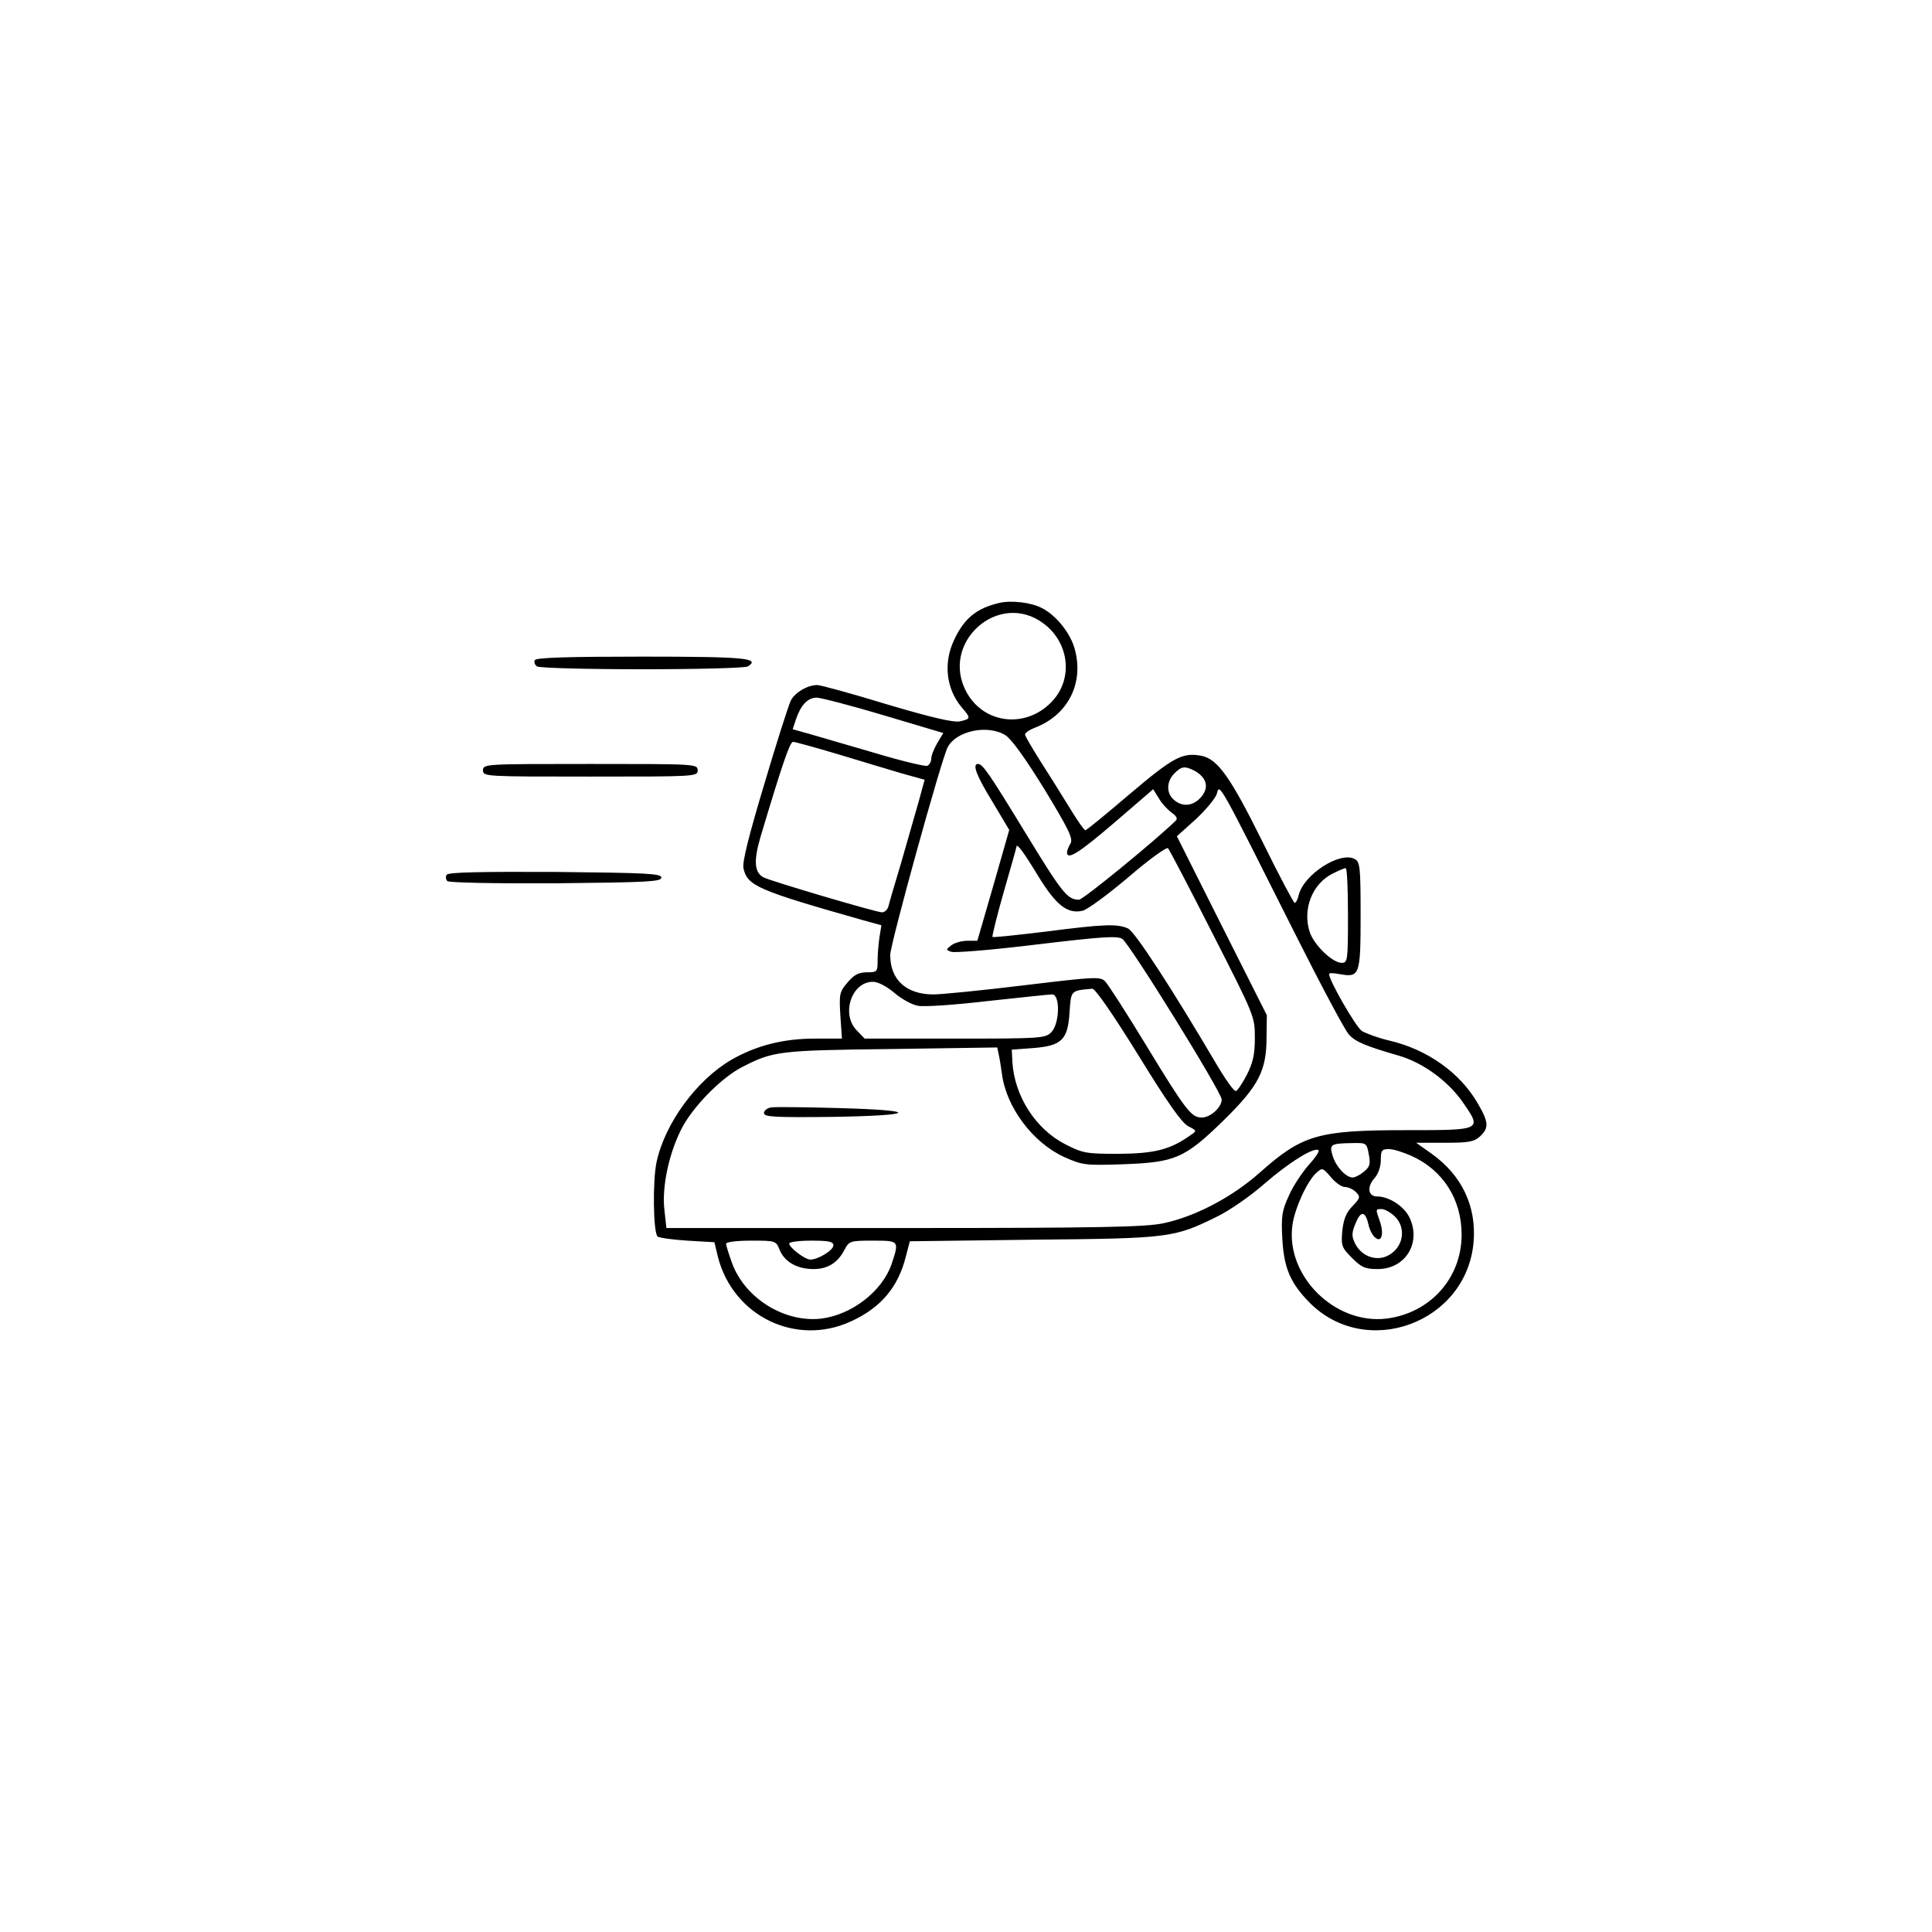 <?xml version="1.0" standalone="no"?>
<!DOCTYPE svg PUBLIC "-//W3C//DTD SVG 20010904//EN"
 "http://www.w3.org/TR/2001/REC-SVG-20010904/DTD/svg10.dtd">
<svg version="1.0" xmlns="http://www.w3.org/2000/svg"
 width="612pt" height="612pt" viewBox="0 0 612 612"
 preserveAspectRatio="xMidYMid meet">

<g transform="translate(0,612) scale(0.1,-0.1)"
fill="#000000" stroke="none">
<path d="M3165 4210 c-73 -17 -112 -50 -144 -120 -33 -72 -23 -152 24 -209 31
-36 31 -38 -4 -46 -21 -4 -87 11 -232 54 -111 34 -210 61 -220 61 -31 0 -70
-23 -84 -49 -7 -15 -45 -133 -84 -265 -49 -163 -70 -247 -66 -266 12 -56 44
-70 379 -165 l58 -16 -6 -37 c-3 -20 -6 -54 -6 -74 0 -36 -1 -38 -34 -38 -26
0 -41 -8 -61 -32 -26 -30 -27 -37 -23 -105 l5 -73 -87 0 c-98 0 -185 -22 -263
-67 -110 -64 -210 -200 -237 -323 -13 -59 -11 -223 3 -237 5 -4 47 -10 94 -13
l86 -5 11 -46 c48 -188 247 -285 421 -205 95 43 151 109 175 208 l12 46 391 5
c433 4 446 6 582 73 39 19 106 65 150 104 77 67 160 119 172 106 3 -3 -11 -24
-32 -47 -20 -23 -49 -66 -62 -96 -22 -48 -25 -65 -21 -137 5 -92 25 -139 84
-200 180 -185 501 -67 522 191 9 113 -38 211 -134 279 l-48 34 90 0 c77 0 93
3 112 20 29 27 28 45 -7 105 -56 97 -160 171 -281 199 -34 8 -72 22 -86 30
-19 13 -104 160 -104 181 0 3 16 3 35 -1 62 -11 65 -3 65 187 0 155 -2 169
-19 178 -46 25 -161 -49 -177 -114 -3 -14 -9 -25 -13 -25 -3 0 -49 86 -101
192 -103 208 -143 264 -195 274 -60 11 -89 -5 -226 -121 -74 -63 -137 -115
-141 -115 -4 0 -28 35 -54 78 -26 42 -67 108 -91 145 -24 38 -44 73 -46 79 -1
6 12 15 29 22 105 39 158 139 129 248 -13 51 -59 109 -105 132 -34 18 -98 25
-135 16z m142 -66 c79 -60 92 -170 30 -241 -80 -91 -216 -80 -274 22 -89 158
101 328 244 219z m-507 -290 l188 -56 -19 -32 c-10 -17 -19 -39 -19 -49 0 -10
-6 -20 -13 -23 -7 -2 -80 15 -163 40 -82 24 -175 51 -206 60 l-57 16 11 33
c15 44 37 67 65 67 13 0 109 -25 213 -56z m385 -63 c19 -12 63 -73 124 -172
77 -127 91 -156 82 -171 -6 -10 -11 -22 -11 -28 0 -26 38 -2 151 95 l122 105
18 -29 c9 -16 28 -36 40 -45 15 -10 20 -19 14 -25 -63 -62 -294 -251 -307
-251 -36 0 -52 19 -165 204 -120 197 -140 226 -155 226 -19 0 -5 -37 46 -120
l53 -89 -50 -175 -51 -176 -31 0 c-17 0 -40 -6 -51 -14 -18 -14 -18 -15 -1
-21 10 -4 131 6 270 23 209 25 255 28 272 18 24 -16 315 -486 315 -509 0 -25
-36 -57 -63 -57 -33 0 -50 21 -177 230 -62 102 -120 192 -129 201 -15 16 -33
15 -256 -12 -132 -16 -262 -29 -288 -29 -86 0 -137 46 -137 125 0 34 162 620
182 658 27 52 127 73 183 38z m-531 -60 c72 -22 163 -49 203 -61 l72 -20 -20
-73 c-11 -39 -36 -126 -55 -192 -20 -66 -38 -128 -40 -137 -3 -10 -12 -18 -20
-18 -18 0 -353 99 -376 111 -29 16 -31 54 -8 131 67 224 92 298 102 298 7 0
71 -18 142 -39z m1129 -52 c42 -23 49 -57 17 -89 -24 -24 -57 -26 -82 -3 -24
21 -23 58 2 83 23 23 33 24 63 9z m318 -514 c83 -165 160 -310 172 -322 20
-23 54 -37 158 -67 76 -22 156 -80 203 -148 61 -88 61 -88 -177 -88 -282 0
-331 -14 -467 -135 -88 -78 -205 -139 -305 -160 -58 -12 -201 -15 -822 -15
l-752 0 -6 54 c-10 77 16 192 59 270 39 69 125 155 189 187 96 49 114 52 469
56 l337 5 5 -24 c3 -13 7 -40 10 -61 14 -105 98 -217 197 -262 58 -26 67 -27
187 -23 165 6 195 19 318 139 111 109 136 157 136 263 l1 70 -143 284 -142
283 60 54 c33 31 63 67 67 82 8 33 7 34 246 -442z m-813 181 c57 -93 93 -122
141 -111 15 3 80 51 145 106 65 56 122 97 126 92 4 -4 68 -126 141 -270 133
-261 134 -263 134 -330 0 -54 -6 -79 -25 -117 -14 -27 -30 -51 -35 -52 -6 -2
-34 38 -64 89 -139 236 -256 416 -278 426 -34 15 -74 14 -260 -10 -91 -11
-166 -19 -169 -17 -2 2 14 67 36 144 22 76 40 140 40 142 0 13 24 -19 68 -92z
m982 -126 c0 -142 -1 -150 -20 -150 -29 0 -87 56 -101 97 -24 73 8 154 73 186
18 9 36 17 41 17 4 0 7 -67 7 -150z m-1437 -245 c22 -19 56 -38 75 -41 19 -4
119 3 221 15 103 11 194 21 204 21 26 0 24 -93 -3 -120 -19 -19 -33 -20 -305
-20 l-286 0 -24 25 c-52 51 -18 155 50 155 16 0 43 -14 68 -35z m772 -196 c92
-150 138 -215 158 -226 29 -15 29 -15 8 -29 -64 -46 -114 -58 -227 -59 -103 0
-114 2 -169 30 -94 48 -161 152 -168 260 l-2 40 67 5 c91 7 111 26 116 114 5
69 3 68 72 74 9 1 63 -77 145 -209z m731 -316 c6 -31 3 -39 -16 -55 -12 -10
-28 -18 -35 -18 -21 0 -52 33 -63 67 -12 38 -8 41 60 42 47 1 47 1 54 -36z
m134 -4 c101 -45 160 -138 160 -250 0 -138 -100 -249 -239 -266 -163 -19 -319
136 -297 296 7 53 47 140 76 166 19 17 20 16 46 -14 14 -17 34 -31 44 -31 10
0 26 -7 35 -16 15 -15 14 -19 -11 -45 -20 -20 -28 -42 -32 -78 -4 -47 -2 -53
31 -86 30 -30 42 -35 81 -35 88 0 139 83 101 163 -17 36 -65 67 -103 67 -28 0
-33 30 -8 58 12 13 20 37 20 57 0 31 3 35 26 35 14 0 45 -10 70 -21z m-53
-191 c41 -38 28 -105 -26 -128 -37 -15 -80 3 -99 42 -11 23 -10 33 2 63 17 41
31 39 41 -4 3 -16 13 -35 21 -41 20 -18 29 11 15 51 -14 40 -14 39 6 39 9 0
27 -10 40 -22z m-1947 -108 c16 -38 56 -60 107 -60 45 0 77 20 98 61 15 28 18
29 90 29 84 0 84 0 59 -75 -30 -86 -126 -160 -223 -172 -115 -13 -239 63 -281
173 -11 30 -20 59 -20 64 0 6 35 10 79 10 78 0 79 0 91 -30z m170 15 c0 -15
-48 -45 -73 -45 -17 0 -67 38 -67 51 0 5 32 9 70 9 55 0 70 -3 70 -15z"/>
<path d="M2443 2612 c-13 -2 -23 -10 -23 -18 0 -12 32 -14 213 -12 272 4 286
21 22 28 -104 3 -200 4 -212 2z"/>
<path d="M1694 4029 c-3 -6 0 -15 7 -20 8 -5 158 -9 334 -9 176 0 326 4 334 9
41 26 -8 31 -334 31 -234 0 -336 -3 -341 -11z"/>
<path d="M1530 3680 c0 -20 7 -20 340 -20 333 0 340 0 340 20 0 20 -7 20 -340
20 -333 0 -340 0 -340 -20z"/>
<path d="M1415 3349 c-4 -6 -3 -15 2 -20 5 -5 148 -8 344 -7 289 3 334 5 334
18 0 13 -45 15 -337 18 -237 1 -339 -1 -343 -9z"/>
</g>
</svg>
